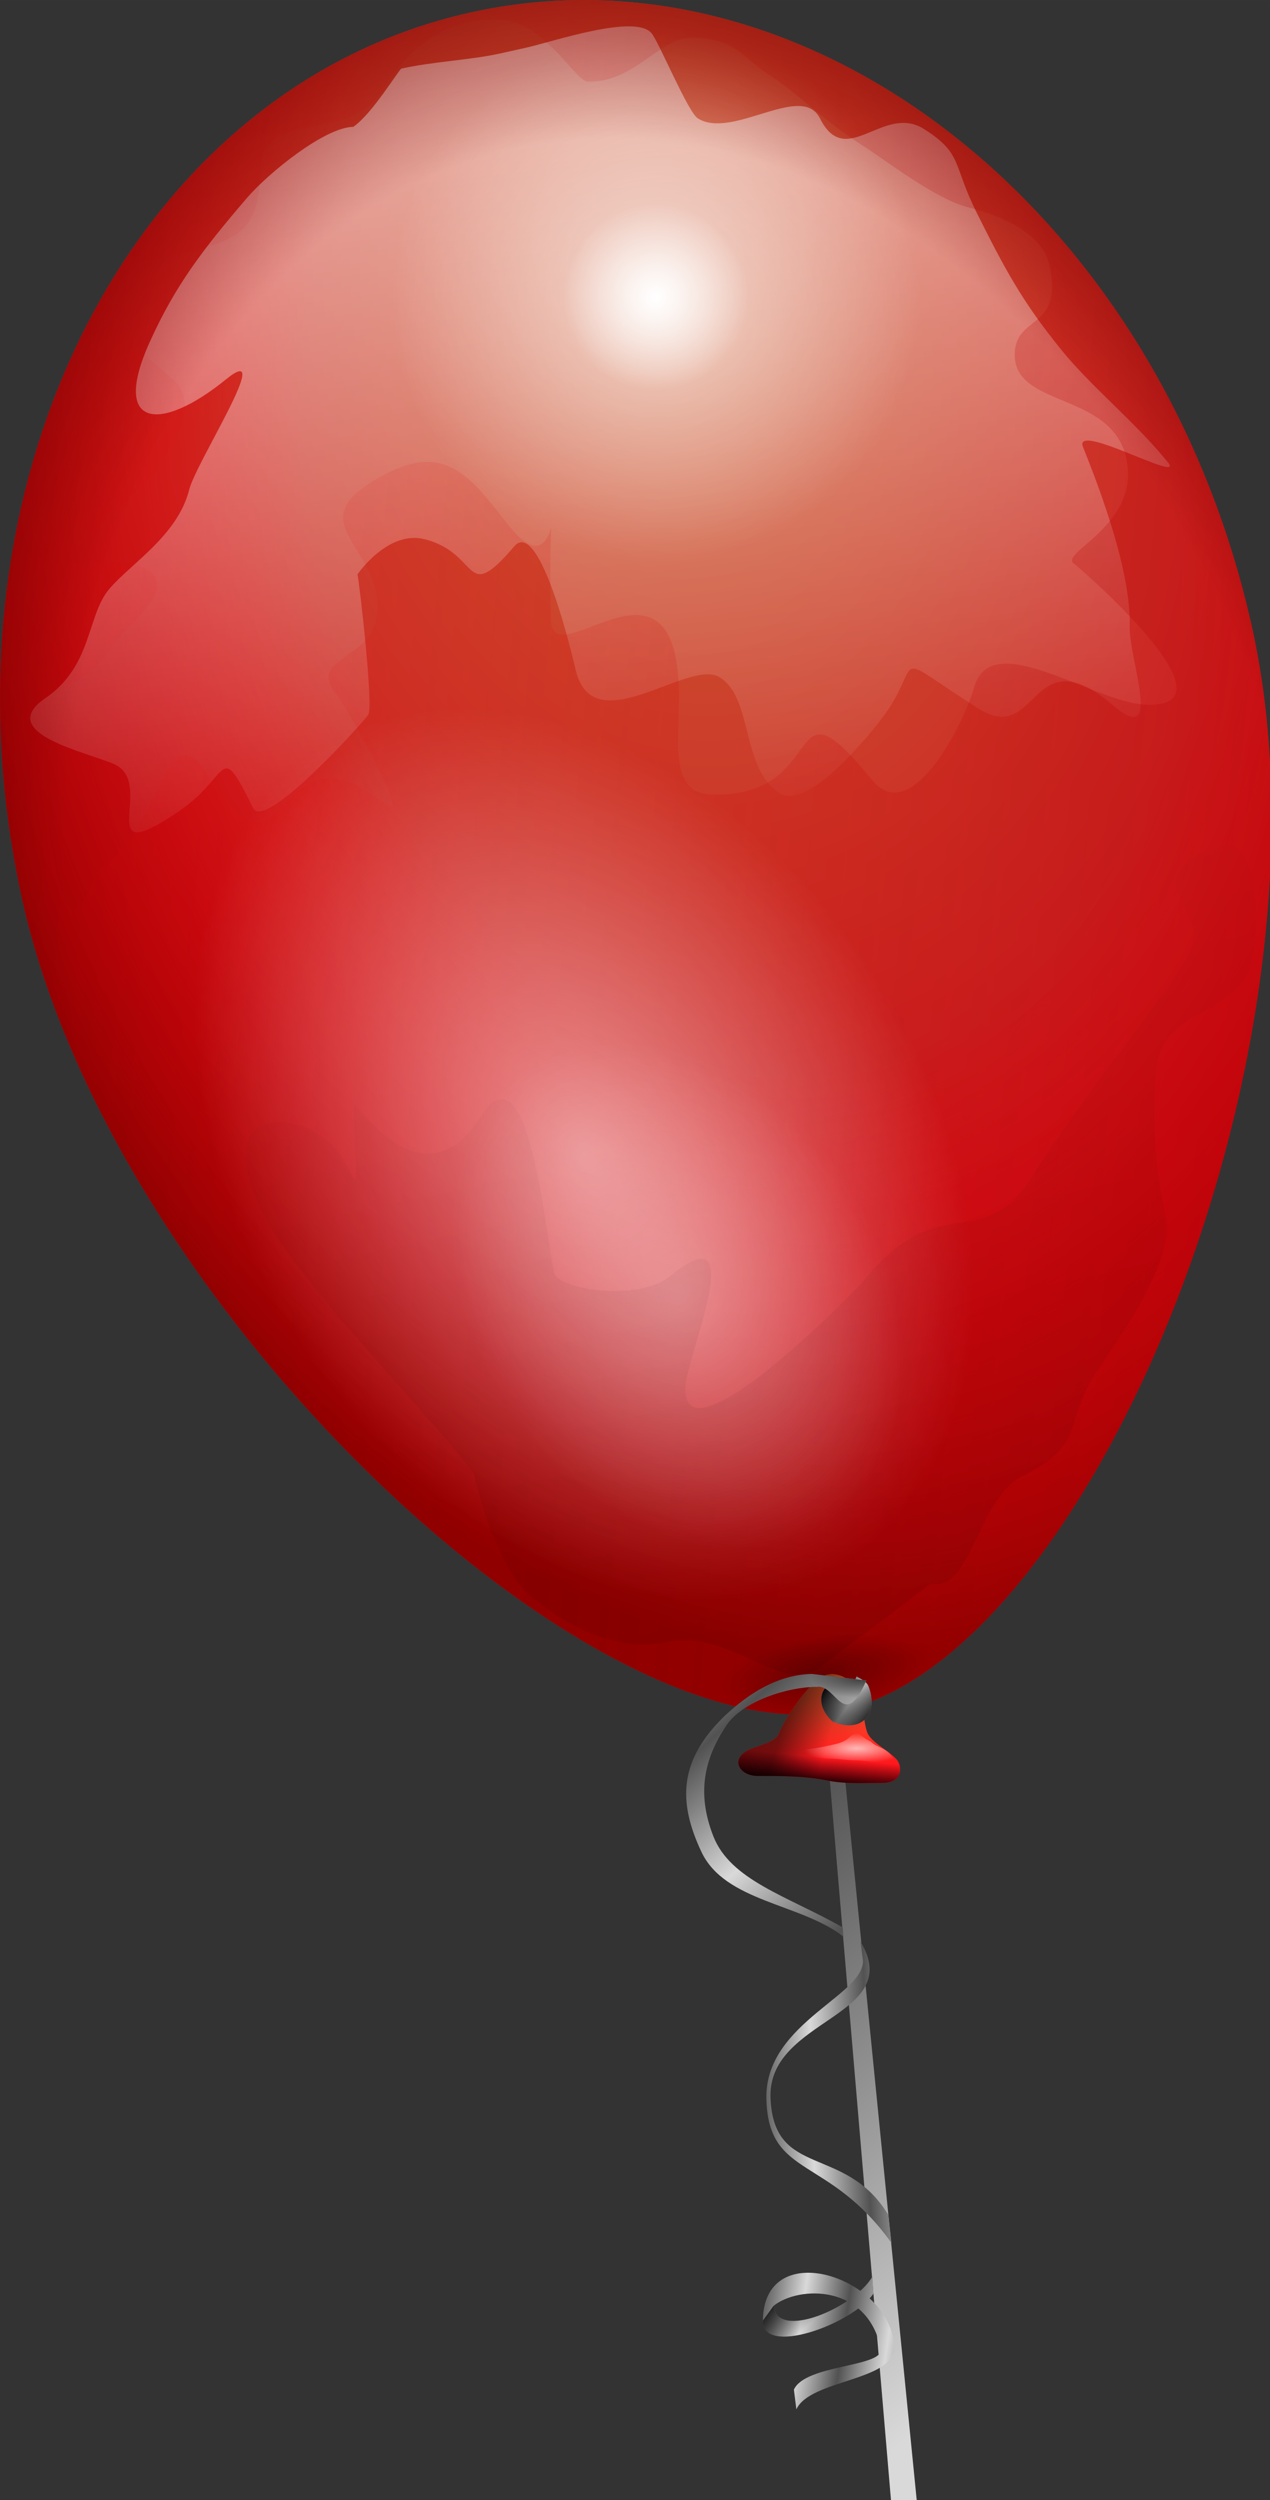 <?xml version="1.0" encoding="UTF-8" standalone="no"?>
<svg
   xmlns:dc="http://purl.org/dc/elements/1.1/"
   xmlns:cc="http://creativecommons.org/ns#"
   xmlns:rdf="http://www.w3.org/1999/02/22-rdf-syntax-ns#"
   xmlns:svg="http://www.w3.org/2000/svg"
   xmlns="http://www.w3.org/2000/svg"
   xmlns:xlink="http://www.w3.org/1999/xlink"
   xmlns:sodipodi="http://sodipodi.sourceforge.net/DTD/sodipodi-0.dtd"
   xmlns:inkscape="http://www.inkscape.org/namespaces/inkscape"
   id="svg2"
   sodipodi:docname="balloon.svg"
   viewBox="0 0 159.285 313.345"
   sodipodi:version="0.32"
   version="1.0"
   y="0"
   x="0"
   inkscape:version="1.0.2-2 (e86c870879, 2021-01-15)"
   width="42.144mm"
   height="82.906mm">
  <rect x="0" y="0" width="159.285" height="313.345" fill="#333333" stroke="none"/>
  <sodipodi:namedview
     id="base"
     bordercolor="#666666"
     inkscape:pageshadow="2"
     inkscape:window-width="1920"
     pagecolor="#ffffff"
     inkscape:zoom="1.8124041"
     inkscape:window-x="-8"
     borderopacity="1.0"
     inkscape:current-layer="svg2"
     inkscape:cx="-11.708021"
     inkscape:cy="173.51415"
     inkscape:window-y="-8"
     inkscape:window-height="1017"
     inkscape:pageopacity="0.0"
     inkscape:document-rotation="0"
     showgrid="false"
     units="mm"
     inkscape:window-maximized="1" />
  <defs
     id="defs3">
    <linearGradient
       id="linearGradient2201">
      <stop
         id="stop2203"
         style="stop-color:#525252"
         offset="0" />
      <stop
         id="stop2205"
         style="stop-color:#d9d9d9"
         offset="1" />
    </linearGradient>
    <linearGradient
       id="linearGradient2168">
      <stop
         id="stop2170"
         style="stop-color:#000000"
         offset="0" />
      <stop
         id="stop2174"
         style="stop-color:#000000;stop-opacity:0"
         offset="1" />
    </linearGradient>
    <linearGradient
       id="linearGradient2077">
      <stop
         id="stop2079"
         style="stop-color:#ffffff"
         offset="0" />
      <stop
         id="stop2081"
         style="stop-color:#ffffff;stop-opacity:0"
         offset="1" />
    </linearGradient>
    <linearGradient
       id="linearGradient2065">
      <stop
         id="stop2067"
         style="stop-color:#5f0000;stop-opacity:0"
         offset="0" />
      <stop
         id="stop2073"
         style="stop-color:#ff0000;stop-opacity:0"
         offset=".5" />
      <stop
         id="stop2069"
         style="stop-color:#860000"
         offset="1" />
    </linearGradient>
    <linearGradient
       id="linearGradient2053">
      <stop
         id="stop2055"
         style="stop-color:#ff6f34"
         offset="0" />
      <stop
         id="stop2057"
         style="stop-color:#ff0016"
         offset="1" />
    </linearGradient>
    <radialGradient
       id="radialGradient2217"
       xlink:href="#linearGradient2077"
       gradientUnits="userSpaceOnUse"
       cy="263.79"
       cx="457.14"
       r="94.286" />
    <radialGradient
       id="radialGradient2223"
       xlink:href="#linearGradient2077"
       gradientUnits="userSpaceOnUse"
       cy="516.87"
       cx="480.13"
       gradientTransform="scale(0.84,1.19)"
       r="175.44" />
    <radialGradient
       id="radialGradient2232"
       gradientUnits="userSpaceOnUse"
       cy="440.37"
       cx="413.89"
       gradientTransform="matrix(0.968,-0.215,0.297,1.335,-211.6,-61.667)"
       r="359.53">
      <stop
         id="stop2190"
         style="stop-color:#650000;stop-opacity:0"
         offset="0" />
      <stop
         id="stop2194"
         style="stop-color:#7b0000;stop-opacity:0"
         offset=".5" />
      <stop
         id="stop2196"
         style="stop-color:#760000;stop-opacity:0"
         offset=".75" />
      <stop
         id="stop2192"
         style="stop-color:#770000"
         offset="1" />
    </radialGradient>
    <linearGradient
       id="linearGradient2235"
       y2="608.36"
       xlink:href="#linearGradient2168"
       gradientUnits="userSpaceOnUse"
       y1="1203.6"
       gradientTransform="matrix(1.23,-0.273,0.172,0.775,-201.81,-17.563)"
       x2="345.4"
       x1="336.15" />
    <linearGradient
       id="linearGradient2241"
       y2="504.58"
       xlink:href="#linearGradient2065"
       gradientUnits="userSpaceOnUse"
       y1="-283.39"
       gradientTransform="matrix(0.831,-0.185,0.255,1.146,-201.81,-17.563)"
       x2="1100.7"
       x1="-683.5" />
    <linearGradient
       id="linearGradient2246"
       y2="601.16"
       xlink:href="#linearGradient2077"
       gradientUnits="userSpaceOnUse"
       y1="168.43"
       gradientTransform="matrix(1.184,-0.263,0.179,0.805,-201.81,-17.563)"
       x2="285.9"
       x1="350.37" />
    <radialGradient
       id="radialGradient2249"
       xlink:href="#linearGradient2065"
       gradientUnits="userSpaceOnUse"
       cy="290.04"
       cx="478.66"
       gradientTransform="matrix(0.968,-0.215,0.297,1.335,-211.6,-61.667)"
       r="372.49" />
    <radialGradient
       id="radialGradient2252"
       xlink:href="#linearGradient2053"
       gradientUnits="userSpaceOnUse"
       cy="233.67"
       cx="462.46"
       gradientTransform="matrix(0.968,-0.215,0.297,1.335,-211.6,-61.667)"
       r="330.33" />
    <linearGradient
       id="linearGradient2122"
       y2="958.59"
       xlink:href="#linearGradient2053"
       gradientUnits="userSpaceOnUse"
       y1="900.84"
       gradientTransform="matrix(1.219,0,0,0.82,0,-6)"
       x2="302.31"
       x1="309.16" />
    <linearGradient
       id="linearGradient2126"
       y2="945.18"
       xlink:href="#linearGradient2168"
       gradientUnits="userSpaceOnUse"
       y1="959.69"
       gradientTransform="matrix(1.219,0,0,0.82,0,-6)"
       x2="301.38"
       x1="299.34" />
    <linearGradient
       id="linearGradient2140"
       y2="937.79"
       xlink:href="#linearGradient2168"
       gradientUnits="userSpaceOnUse"
       y1="901.66"
       gradientTransform="matrix(1.219,0,0,0.82,0,-6)"
       x2="311.93"
       x1="293.05" />
    <linearGradient
       id="linearGradient2144"
       y2="927.12"
       xlink:href="#linearGradient2168"
       gradientUnits="userSpaceOnUse"
       y1="923.83"
       gradientTransform="matrix(1.219,0,0,0.82,0,-6)"
       x2="310.45"
       x1="293.24" />
    <radialGradient
       id="radialGradient2155"
       xlink:href="#linearGradient2077"
       gradientUnits="userSpaceOnUse"
       cy="1378.8"
       cx="214.76"
       gradientTransform="matrix(1.469,0,0,0.425,72.665,179.83)"
       r="15.406" />
    <radialGradient
       id="radialGradient2169"
       xlink:href="#linearGradient2077"
       gradientUnits="userSpaceOnUse"
       cy="752.36"
       cx="378.57"
       r="8.571" />
    <radialGradient
       id="radialGradient2179"
       xlink:href="#linearGradient2168"
       gradientUnits="userSpaceOnUse"
       cy="1031.8"
       cx="269.79"
       gradientTransform="scale(1.393,0.718)"
       r="32.826" />
    <linearGradient
       id="linearGradient2199"
       y2="396.2"
       xlink:href="#linearGradient2201"
       gradientUnits="userSpaceOnUse"
       y1="281.09"
       gradientTransform="matrix(0.366,0,0,2.731,0,-6)"
       x2="1075"
       x1="1063" />
    <radialGradient
       id="radialGradient2242"
       xlink:href="#linearGradient2201"
       gradientUnits="userSpaceOnUse"
       cy="771.55"
       cx="370.71"
       gradientTransform="matrix(1.015,0,0,0.985,0,-6)"
       r="27.48" />
    <linearGradient
       id="linearGradient2256"
       y2="654.13"
       xlink:href="#linearGradient2201"
       spreadMethod="reflect"
       gradientUnits="userSpaceOnUse"
       y1="614.4"
       gradientTransform="matrix(0.822,0,0,1.216,0,-6)"
       x2="448.12"
       x1="423.76" />
    <linearGradient
       id="linearGradient2264"
       y2="590.56"
       xlink:href="#linearGradient2201"
       spreadMethod="reflect"
       gradientUnits="userSpaceOnUse"
       y1="588.05"
       gradientTransform="matrix(0.645,0,0,1.552,0,-6)"
       x2="572.03"
       x1="608.27" />
    <linearGradient
       id="linearGradient2317"
       y2="843.22"
       xlink:href="#linearGradient2201"
       spreadMethod="reflect"
       gradientUnits="userSpaceOnUse"
       y1="838.2"
       gradientTransform="matrix(0.814,0,0,1.229,0,-6)"
       x2="491.66"
       x1="469.01" />
    <linearGradient
       id="linearGradient2321"
       y2="835.01"
       xlink:href="#linearGradient2168"
       gradientUnits="userSpaceOnUse"
       y1="816.66"
       gradientTransform="matrix(0.814,0,0,1.229,0,-6)"
       x2="442.94"
       x1="432.33" />
    <linearGradient
       id="linearGradient2327"
       y2="754.63"
       xlink:href="#linearGradient2168"
       spreadMethod="reflect"
       gradientUnits="userSpaceOnUse"
       y1="747.38"
       gradientTransform="scale(1.015,0.985)"
       x2="381.53"
       x1="370.79" />
    <radialGradient
       id="radialGradient2333"
       fy="1161.4"
       xlink:href="#linearGradient2168"
       gradientUnits="userSpaceOnUse"
       cy="1161.1"
       cx="247.71"
       gradientTransform="scale(1.58,0.633)"
       r="14.647" />
    <radialGradient
       inkscape:collect="always"
       xlink:href="#linearGradient2077"
       id="radialGradient76"
       gradientUnits="userSpaceOnUse"
       cx="457.14"
       cy="263.79"
       r="94.286" />
    <radialGradient
       inkscape:collect="always"
       xlink:href="#linearGradient2077"
       id="radialGradient78"
       gradientUnits="userSpaceOnUse"
       gradientTransform="scale(0.84,1.19)"
       cx="480.13"
       cy="516.87"
       r="175.44" />
  </defs>
  <g
     id="layer1"
     transform="matrix(0.291,0,0,0.291,-5.51,-3.71)">
    <path
       id="path2191"
       style="fill:url(#linearGradient2199);fill-rule:evenodd"
       d="m 373.76,746.35 29.29,344.45 h 11.11 L 379.82,745.34 Z" />
    <path
       id="path1291"
       style="opacity:0.75;fill:url(#radialGradient2252);fill-rule:evenodd"
       d="M 558.54,282.83 C 598.2,461.43 490.59,722.29 383.99,748.89 280.18,774.87 68.25,579.11 28.59,400.51 -11.07,221.91 75.45,50.6 221.72,18.12 367.98,-14.359 518.88,104.23 558.54,282.83 Z" />
    <path
       id="path2063"
       style="fill:url(#radialGradient2249);fill-rule:evenodd"
       d="M 558.54,282.83 C 598.2,461.43 490.59,722.29 383.99,748.89 280.18,774.87 68.25,579.11 28.59,400.51 -11.07,221.91 75.45,50.6 221.72,18.12 367.98,-14.359 518.88,104.23 558.54,282.83 Z" />
    <path
       id="path2075"
       style="opacity:0.6;fill:url(#linearGradient2246);fill-rule:evenodd"
       d="m 171.19,67.388 c -12.15,0.124 -36.51,19.763 -45.87,30.673 -19.23,22.429 -30.833,37.649 -41.842,61.969 -16.9,37.35 4.575,39.09 32.852,16.12 21.59,-17.54 -12.86,35.61 -15.82,47.42 -4.931,19.72 -24.961,31.75 -34.402,42.76 -9.848,11.48 -7.246,33.21 -27.588,47.1 -22.198,15.15 18.254,23.31 29.746,28.51 18.361,8.31 -10.76,46.54 27.888,20.15 22.786,-15.56 16.766,-31.55 31.916,-1.23 5,9.99 47.59,-37.14 49.59,-40.28 2.34,-3.68 -3.85,-56.9 -4.64,-60.43 -0.01,-0.08 13.07,-19.13 28.83,-15.18 24.45,6.11 16.74,28.76 38.73,3.1 11.18,-13.03 25.83,50.4 26.34,52.69 7.29,32.83 48.79,-4.87 62.29,3.73 14.42,9.18 9.08,39.31 25.71,49.89 13.12,8.36 43.28,-30.36 47.42,-36.87 13.56,-21.29 0.69,-23.51 38.12,0.32 26.36,16.78 22.41,-31.97 58.26,-1.23 21.82,18.71 6.77,-20.08 7.13,-33.78 0.62,-23.12 -11.94,-57.19 -20.13,-77.48 -4.63,-11.48 44.38,16.12 36.57,6.51 C 508.05,194.33 489.6,179.71 476.43,163.5 459.38,142.51 452.03,128.63 439.87,104.31 429.37,83.296 433.93,78.967 417.26,68.355 399.65,57.149 383.61,86.283 372.32,63.7 364.47,47.991 334.45,73.122 319.64,63.692 315.47,61.036 302.98,31.026 299.81,27.12 c -6.98,-8.596 -42.54,3.594 -54.23,6.19 -3.72,0.826 -7.44,1.652 -11.16,2.478 -12.8,2.841 -28.61,3.426 -42.46,6.501 -1.01,0.224 -12.54,19.486 -20.77,25.099 z" />
    <path
       id="path2085"
       style="fill:url(#radialGradient76);fill-rule:evenodd"
       transform="matrix(0.414,-0.092,0.092,0.414,88.064,73.647)"
       d="m 551.43,263.79 a 94.286,94.286 0 1 1 -188.57,0 94.286,94.286 0 1 1 188.57,0 z" />
    <path
       id="path2095"
       style="opacity:0.6;fill:url(#radialGradient2217);fill-rule:evenodd"
       transform="matrix(1.183,-0.263,0.263,1.183,-308.6,-51.166)"
       d="m 551.43,263.79 a 94.286,94.286 0 1 1 -188.57,0 94.286,94.286 0 1 1 188.57,0 z" />
    <path
       id="path2125"
       style="opacity:0.4;fill:url(#linearGradient2241);fill-rule:evenodd"
       d="m 221.72,18.129 c -146.26,32.48 -232.8,203.77 -193.14,382.37 39.662,178.6 251.61,374.37 355.42,348.39 106.59,-26.6 214.21,-287.48 174.55,-466.08 -39.66,-178.6 -190.56,-297.16 -336.83,-264.68 z m -5.24,5.358 c 5.2,-1.604 11.04,-2.43 17.65,-2.255 19.37,0.512 32.66,26.514 38.09,26.658 20.48,0.542 30.72,-19.317 45.57,-18.924 18.58,0.492 21.19,8.721 32.85,16.139 10.82,6.89 24.28,20.228 38.73,29.427 11.84,7.535 32.72,24.002 47.11,27.598 13.51,3.38 31.7,11.01 34.7,24.5 6.33,28.52 -14.45,21.38 -14.9,38.43 -0.62,23.42 41.67,16.27 48.04,44.93 6.58,29.63 -30.82,41.33 -22.02,45.87 0.18,0.09 72.2,61.52 30.99,60.43 -23.06,-0.61 -67.78,-34.5 -74.7,-6.84 -2.51,10.05 -25.86,61.41 -44.01,39.06 -38.87,-47.86 -17.13,7.84 -68.8,6.48 -17.01,-0.45 -14.75,-19.05 -14.25,-37.81 2.07,-78.29 -54.61,-11.47 -55.16,-37.5 -1.66,-78.52 6.58,-10.14 -17.65,-39.97 -14.59,-17.96 -25.61,-36.77 -52.06,-23.55 -40.78,20.38 -6.4,29.47 -4.95,56.7 1.35,25.32 -31.75,21.72 -17.68,39.04 4.73,5.82 30.89,53.19 22.32,47.74 -3.41,-2.17 -6.84,-4.36 -10.25,-6.53 -36.75,-23.39 -37.04,43.63 -65.06,-3.09 -21.79,-36.33 -21.004,20.85 -50.225,37.49 -11.175,33.51 -15.372,9.77 -19.197,-7.45 -3.456,-15.56 -0.494,-28.61 -4.328,-45.87 -6.254,-28.17 15.771,-21.03 28.81,-41.52 7.588,-11.91 36.26,-30.44 9.317,-37.18 -14.15,-3.54 -37.511,6.53 -19.844,-10.22 11.358,-10.78 59.757,-50.39 37.207,-69.73 -12.698,-10.88 -49.657,-41.66 -8.374,-50.83 36.844,-8.18 45.984,-9.05 46.794,-39.648 0.66,-24.917 38.08,-10.894 51.47,-31.915 8.28,-13.008 18.21,-24.849 33.81,-29.66 z" />
    <path
       id="path2099"
       style="opacity:0.53;fill:url(#radialGradient78);fill-rule:evenodd"
       transform="matrix(0.835,-0.55,0.55,0.835,-404.37,218.18)"
       d="m 568.57,602.36 a 164.29,232.86 0 1 1 -328.57,0 164.29,232.86 0 1 1 328.57,0 z" />
    <path
       id="path2109"
       style="opacity:0.3;fill:url(#radialGradient2223);fill-rule:evenodd"
       transform="matrix(0.498,-0.328,0.308,0.468,-79.096,415.27)"
       d="m 568.57,602.36 a 164.29,232.86 0 1 1 -328.57,0 164.29,232.86 0 1 1 328.57,0 z" />
    <path
       id="path2158"
       style="opacity:0.1;fill:url(#linearGradient2235);fill-rule:evenodd"
       d="M 223.16,647.36 C 204.83,623.1 162.2,580.68 138.59,546.11 c -13.36,-19.58 -23.25,-50.62 1.33,-49.97 37.26,0.99 32.96,59.59 31.55,-7 -0.09,-4.28 28.98,44.92 54.79,4.39 20.49,-32.19 27.58,49.66 31.54,67.49 1.54,6.94 35.92,12.73 49.96,1.33 35.3,-28.67 6.94,34.37 6.57,48.21 -0.89,33.66 73.16,-41.61 76.7,-46.01 32.96,-40.96 50.85,-10.7 72.76,-45.13 23.01,-36.14 48.4,-65.38 66.19,-93.34 14.1,-22.15 -23.01,-31.23 10.09,-47.77 25.06,-12.52 21.8,45.56 16.21,54.35 -13.64,21.42 -38.61,14.17 -39.45,46.01 -0.53,19.92 -0.88,33.32 4.37,56.98 4.69,21.13 -20.48,53.45 -30.25,68.8 -13.83,21.72 -3.49,30.23 -31.56,44.26 -19.26,9.62 -21.79,50.29 -39.45,46.01 -13.72,11.15 -36.21,27.08 -46.02,35.05 -18.37,14.92 -39.26,-16.11 -68.37,-9.65 -21.98,4.88 -45.83,-9.49 -58.29,-20.17 -12,-10.28 -20.75,-37.52 -24.1,-52.59 z" />
    <path
       id="path2180"
       style="fill:url(#radialGradient2232);fill-rule:evenodd"
       d="M 558.54,282.83 C 598.2,461.43 490.59,722.29 383.99,748.89 280.18,774.87 68.25,579.11 28.59,400.51 -11.07,221.91 75.45,50.6 221.72,18.12 367.98,-14.359 518.88,104.23 558.54,282.83 Z" />
    <path
       id="path2171"
       style="opacity:0.3;fill:url(#radialGradient2179);fill-rule:evenodd"
       transform="matrix(0.956,-0.148,0.143,0.657,-91.365,302.37)"
       d="m 421.43,740.93 a 45.715,23.572 0 1 1 -91.43,0 45.715,23.572 0 1 1 91.43,0 z" />
    <path
       id="path1354"
       style="fill:url(#linearGradient2122);fill-rule:evenodd"
       d="m 372.75,735.24 c -5.94,3.64 -15.41,17.3 -18.19,24.24 -1.54,3.86 -9.09,5.05 -13.13,7.07 -7.95,3.97 -3.74,11.11 4.04,11.11 10.36,0 20.28,0.02 30.31,2.02 7.56,1.51 15.43,1.01 23.23,1.01 7.94,0 8.98,-5.27 7.07,-9.09 -1.73,-3.47 -10.95,-7.77 -13.13,-12.12 -2.07,-4.13 -1.9,-18.34 -7.07,-22.22 -0.38,-0.29 -6.72,-5.97 -13.13,-2.02 z" />
    <path
       id="path2124"
       style="fill:url(#linearGradient2126);fill-rule:evenodd"
       d="m 372.75,735.24 c -5.94,3.64 -15.41,17.3 -18.19,24.24 -1.54,3.86 -9.09,5.05 -13.13,7.07 -7.95,3.97 -3.74,11.11 4.04,11.11 10.36,0 20.28,0.02 30.31,2.02 7.56,1.51 15.43,1.01 23.23,1.01 7.94,0 8.98,-5.27 7.07,-9.09 -1.73,-3.47 -10.95,-7.77 -13.13,-12.12 -2.07,-4.13 -1.9,-18.34 -7.07,-22.22 -0.38,-0.29 -6.72,-5.97 -13.13,-2.02 z" />
    <path
       id="path2138"
       style="opacity:0.468;fill:url(#linearGradient2140);fill-rule:evenodd"
       d="m 372.75,735.24 c -5.94,3.64 -15.41,17.3 -18.19,24.24 -1.54,3.86 -9.09,5.05 -13.13,7.07 -7.95,3.97 -3.74,11.11 4.04,11.11 10.36,0 20.28,0.02 30.31,2.02 7.56,1.51 15.43,1.01 23.23,1.01 7.94,0 8.98,-5.27 7.07,-9.09 -1.73,-3.47 -10.95,-7.77 -13.13,-12.12 -2.07,-4.13 -1.9,-18.34 -7.07,-22.22 -0.38,-0.29 -6.72,-5.97 -13.13,-2.02 z" />
    <path
       id="path2142"
       style="opacity:0.509;fill:url(#linearGradient2144);fill-rule:evenodd"
       d="m 372.75,735.24 c -5.94,3.64 -15.41,17.3 -18.19,24.24 -1.54,3.86 -9.09,5.05 -13.13,7.07 -7.95,3.97 -3.74,11.11 4.04,11.11 10.36,0 20.28,0.02 30.31,2.02 7.56,1.51 15.43,1.01 23.23,1.01 7.94,0 8.98,-5.27 7.07,-9.09 -1.73,-3.47 -10.95,-7.77 -13.13,-12.12 -2.07,-4.13 -1.9,-18.34 -7.07,-22.22 -0.38,-0.29 -6.72,-5.97 -13.13,-2.02 z" />
    <path
       id="path2146"
       style="opacity:0.676;fill:url(#radialGradient2155);fill-rule:evenodd"
       d="m 358.6,766.36 c 3.39,0.43 11.27,-0.31 16.58,-1.54 4.5,-1.04 7.22,-1.31 9.95,-3.85 3.94,-3.66 3.84,-0.53 9.11,1.9 2.93,3.13 7.18,2.08 10.15,8.1 2.93,2.72 -11.8,0 -15.95,0 -4.45,0 -8.3,-0.77 -12.43,-0.77 -2.85,0 -8.67,-1.05 -10.78,-1.54 -3.28,-0.76 -1.58,-1.37 -6.63,-2.3 z" />
    <path
       id="path2161"
       style="opacity:0.468;fill:url(#radialGradient2169);fill-rule:evenodd"
       transform="matrix(0.469,-0.172,0.344,0.939,-50.684,103.73)"
       d="m 387.14,752.36 a 8.571,8.571 0 1 1 -17.14,0 8.571,8.571 0 1 1 17.14,0 z" />
    <path
       id="path2223"
       style="fill:url(#radialGradient2242)"
       d="m 384.1,745.83 c -0.32,0.08 -0.63,-0.18 -0.94,-0.27 7.03,1.47 0.11,-0.15 1.18,-1.56 -0.29,-0.2 -0.1,0.1 -0.23,0.23 l 4.01,-9.42 c 1.9,1.22 3.96,1.86 5.08,4.06 4.66,11.94 -2.84,20.8 -15.46,15.35 -8.58,-7.9 -5.36,-17.93 6.36,-18.75 z" />
    <path
       id="path2248"
       style="fill:url(#linearGradient2264)"
       d="m 389.82,848.98 c 19.5,32.61 -40.17,32.94 -38.8,67.43 1.38,34.84 32.22,19.78 50.78,50.33 l 1.36,12.09 c -27.17,-37.97 -52.84,-27.66 -53.92,-61.72 -1.07,-34.07 45.61,-45.57 41.37,-61.82 z" />
    <path
       id="path2284"
       style="fill:url(#linearGradient2317)"
       d="m 395.35,1000.7 c -9.28,13.3 -47.78,27.1 -47.63,11.6 0.36,-36.89 55.38,-18.88 56.6,11.3 0.59,14.7 -36.31,14 -42.15,26.9 l -1.06,-8.5 c 4.9,-11 39.15,-9.6 37.45,-17.7 -5.81,-27.92 -35.53,-27.03 -46.2,-18.4 1.29,15.2 34.93,0.8 42.62,-12.67 z" />
    <path
       id="path2319"
       style="fill:url(#linearGradient2321)"
       d="m 395.35,1000.7 c -9.28,13.3 -47.78,27.1 -47.63,11.6 l 4.64,-6.4 c 1.29,15.2 34.93,0.8 42.62,-12.67 z" />
    <path
       id="path2323"
       style="fill:url(#linearGradient2327)"
       d="m 384.1,745.83 c -0.32,0.08 -0.63,-0.18 -0.94,-0.27 7.03,1.47 0.11,-0.15 1.18,-1.56 -0.29,-0.2 -0.1,0.1 -0.23,0.23 l 4.01,-9.42 c 1.9,1.22 3.96,1.86 5.08,4.06 4.66,11.94 -2.84,20.8 -15.46,15.35 -8.58,-7.9 -5.36,-17.93 6.36,-18.75 z" />
    <path
       id="path2246"
       style="fill:url(#linearGradient2256)"
       d="m 392.33,736.55 c -9.76,22.19 -12.99,1.44 -21.3,2.75 -12.74,-0.02 -32.13,6.31 -38.99,16.56 -9.4,14.05 -13.05,28.87 -5.67,47.75 7.43,19 31.71,25.71 55.78,39.27 l 0.32,4.01 c -18.28,-14.31 -51.06,-14.92 -61.22,-36.51 -10.31,-21.88 -9.62,-39.63 10.16,-58.7 10.47,-9.75 22.83,-17.62 37.49,-17.94 z" />
    <path
       id="path2329"
       style="opacity:0.639;fill:url(#radialGradient2333)"
       d="m 392.33,736.55 c -9.76,22.19 -12.99,1.44 -21.3,2.75 -12.74,-0.02 -16.79,-5.24 -2.13,-5.56 z" />
  </g>
</svg>
